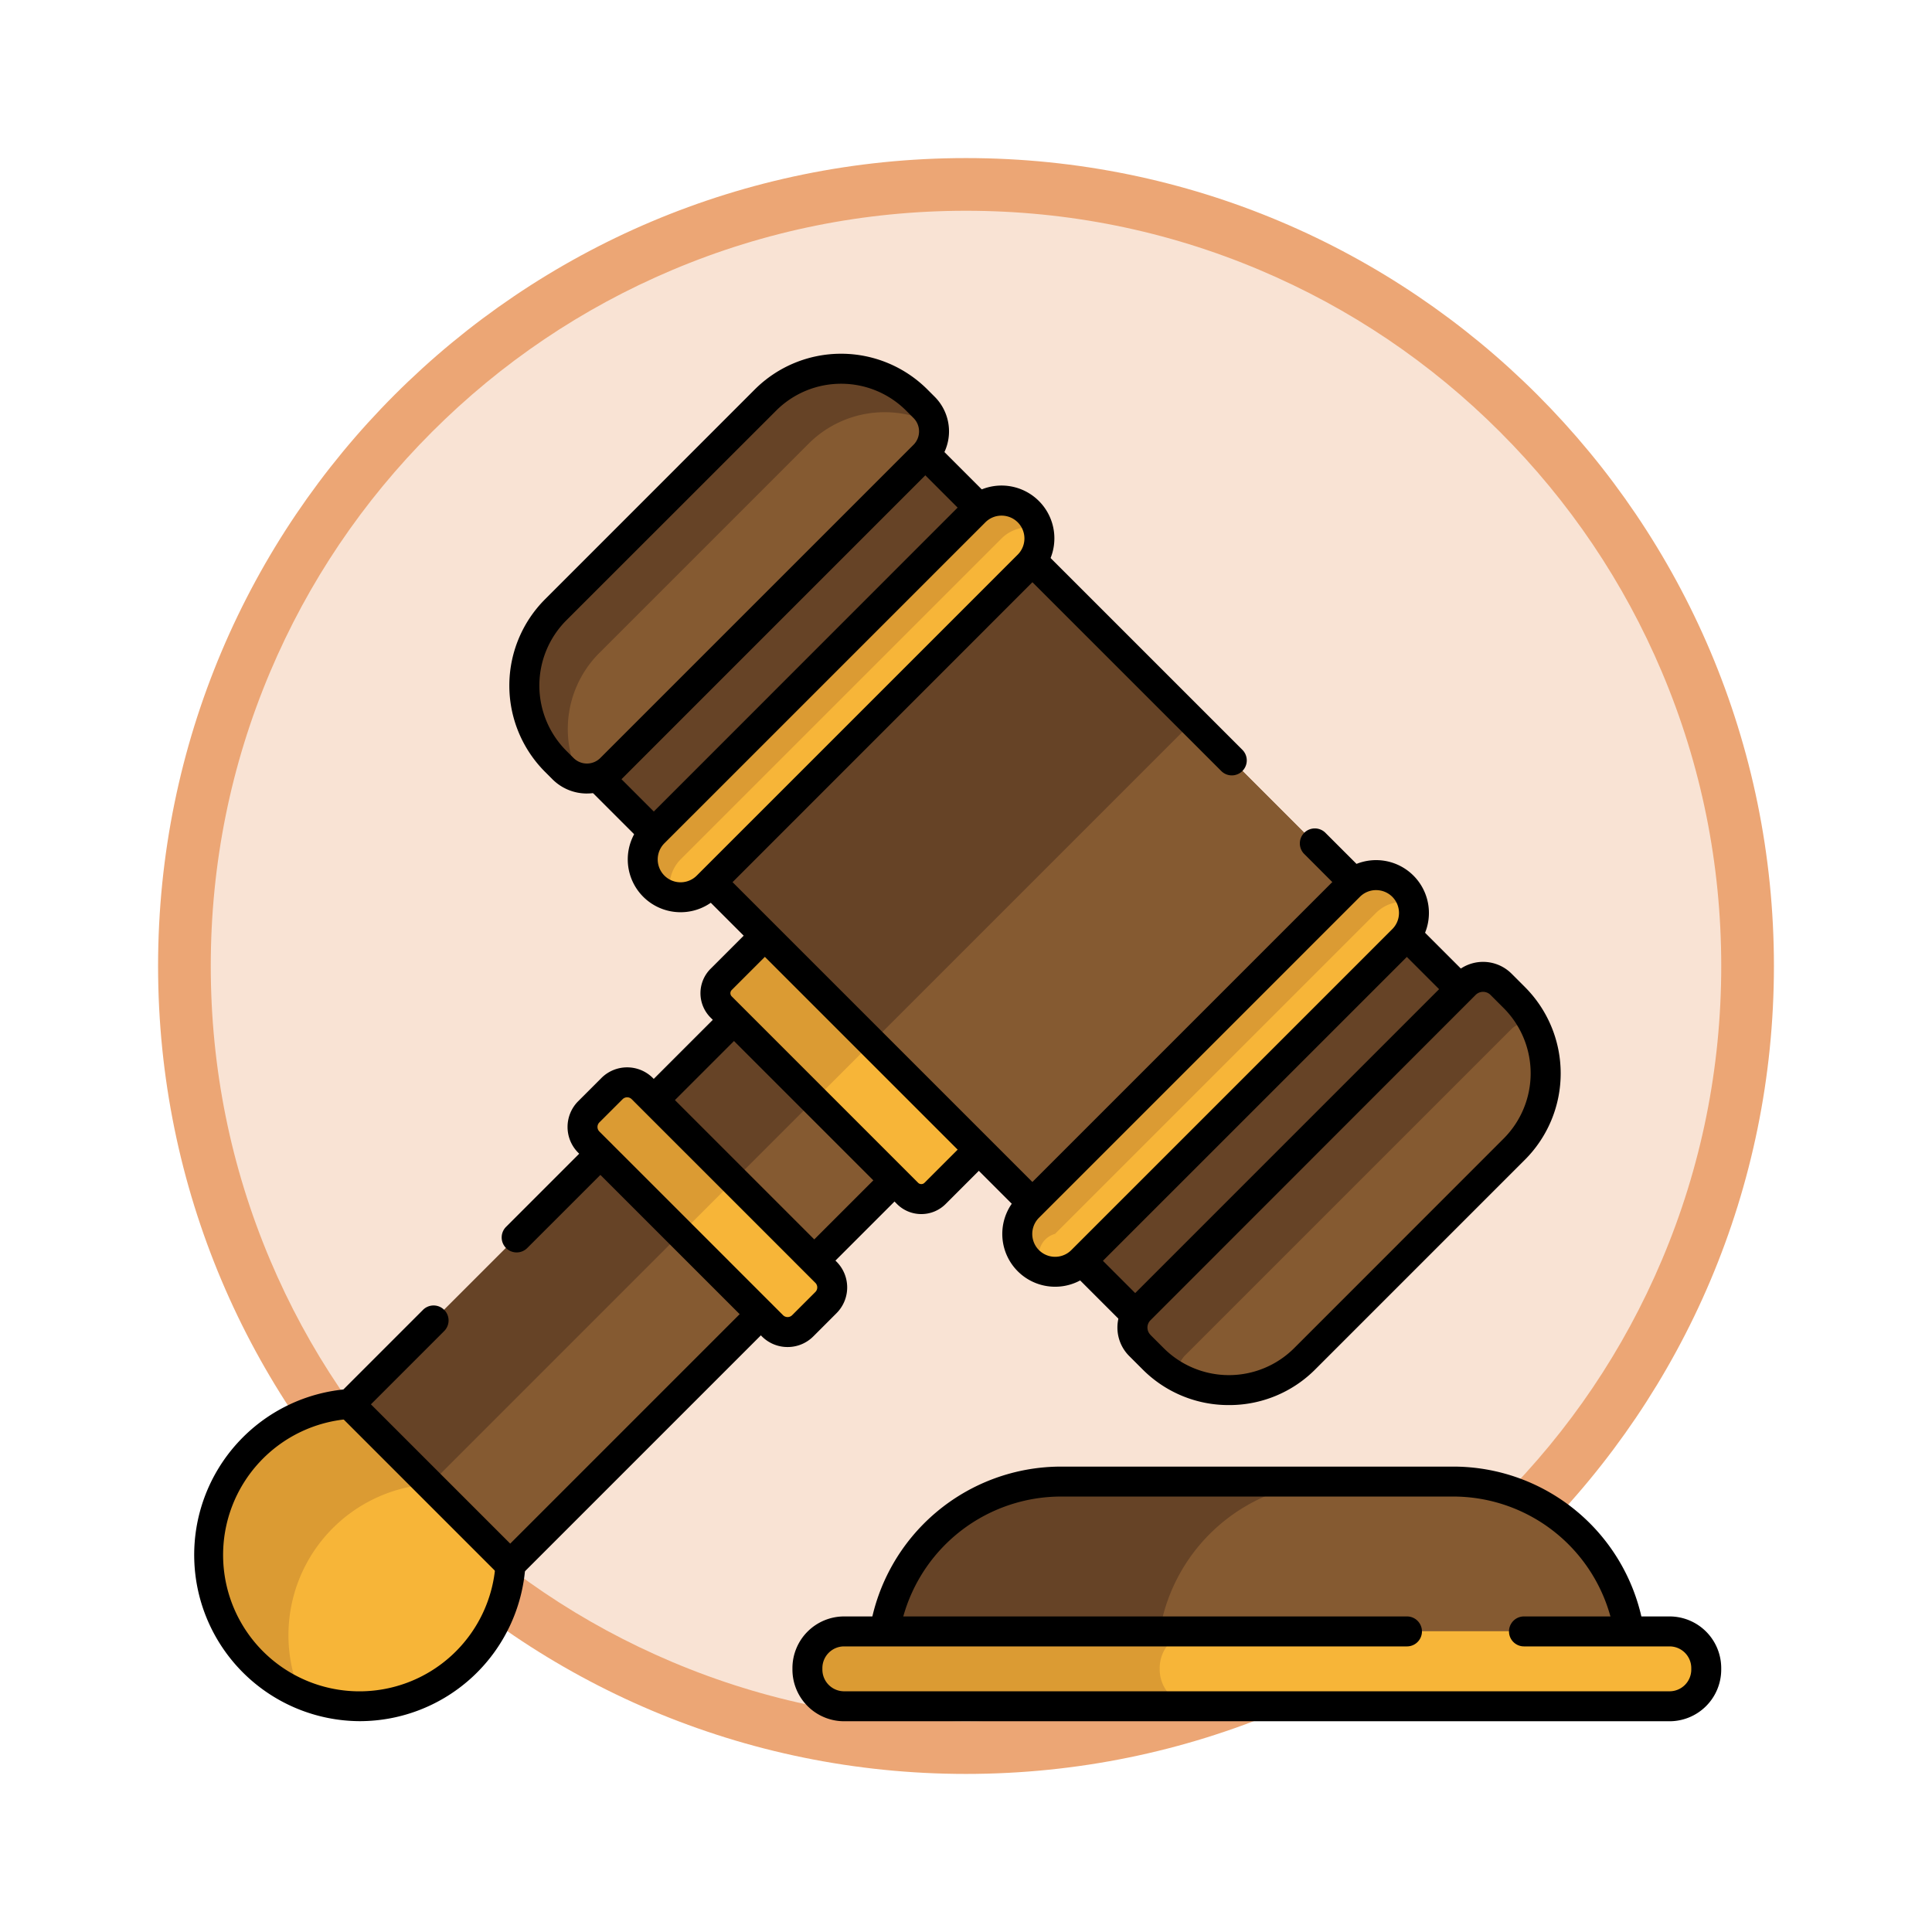 <svg xmlns="http://www.w3.org/2000/svg" xmlns:xlink="http://www.w3.org/1999/xlink" width="110" height="110" viewBox="0 0 110 110">
  <defs>
    <filter id="Path_982547" x="0" y="0" width="110" height="110" filterUnits="userSpaceOnUse">
      <feOffset dy="3" input="SourceAlpha"/>
      <feGaussianBlur stdDeviation="3" result="blur"/>
      <feFlood flood-opacity="0.161"/>
      <feComposite operator="in" in2="blur"/>
      <feComposite in="SourceGraphic"/>
    </filter>
  </defs>
  <g id="Group_1223171" data-name="Group 1223171" transform="translate(-799 -1137.647)">
    <g id="Group_1222738" data-name="Group 1222738">
      <g id="Group_1215519" data-name="Group 1215519" transform="translate(0 -1204.896)">
        <g id="Group_1210976" data-name="Group 1210976" transform="translate(808 2348.543)">
          <g id="Group_1200150" data-name="Group 1200150" transform="translate(0 0)">
            <g id="Group_1185951" data-name="Group 1185951" transform="translate(0 0)">
              <g id="Group_1184083" data-name="Group 1184083" transform="translate(0 0)">
                <g id="Group_1183743" data-name="Group 1183743">
                  <g id="Group_1181545" data-name="Group 1181545">
                    <g id="Group_1177562" data-name="Group 1177562">
                      <g id="Group_1173147" data-name="Group 1173147" transform="translate(0 0)">
                        <g id="Group_1163801" data-name="Group 1163801" transform="translate(0 0)">
                          <g id="Group_1163014" data-name="Group 1163014" transform="translate(0 0)">
                            <g id="Group_1157015" data-name="Group 1157015">
                              <g id="Group_1155792" data-name="Group 1155792">
                                <g id="Group_1154703" data-name="Group 1154703">
                                  <g id="Group_1150789" data-name="Group 1150789">
                                    <g id="Group_1154212" data-name="Group 1154212">
                                      <g id="Group_1152583" data-name="Group 1152583">
                                        <g id="Group_1146973" data-name="Group 1146973">
                                          <g id="Group_1146954" data-name="Group 1146954">
                                            <g transform="matrix(1, 0, 0, 1, -9, -6)" filter="url(#Path_982547)">
                                              <g id="Path_982547-2" data-name="Path 982547" transform="translate(9 6)" fill="#f9e3d4">
                                                <path d="M 46 90.5 C 39.992 90.5 34.164 89.324 28.679 87.003 C 23.38 84.762 18.621 81.553 14.534 77.466 C 10.446 73.379 7.238 68.62 4.996 63.321 C 2.676 57.836 1.5 52.008 1.5 46 C 1.5 39.992 2.676 34.164 4.996 28.679 C 7.238 23.38 10.446 18.621 14.534 14.534 C 18.621 10.446 23.38 7.238 28.679 4.996 C 34.164 2.676 39.992 1.5 46 1.5 C 52.008 1.5 57.836 2.676 63.321 4.996 C 68.62 7.238 73.379 10.446 77.466 14.534 C 81.554 18.621 84.762 23.38 87.004 28.679 C 89.324 34.164 90.5 39.992 90.5 46 C 90.5 52.008 89.324 57.836 87.004 63.321 C 84.762 68.62 81.554 73.379 77.466 77.466 C 73.379 81.553 68.62 84.762 63.321 87.003 C 57.836 89.324 52.008 90.5 46 90.5 Z" stroke="none"/>
                                                <path d="M 46 3 C 40.194 3 34.563 4.137 29.263 6.378 C 24.143 8.544 19.544 11.644 15.594 15.594 C 11.644 19.544 8.544 24.143 6.378 29.263 C 4.137 34.563 3 40.194 3 46 C 3 51.806 4.137 57.437 6.378 62.737 C 8.544 67.857 11.644 72.455 15.594 76.405 C 19.544 80.355 24.143 83.456 29.263 85.622 C 34.563 87.863 40.194 89 46 89 C 51.806 89 57.437 87.863 62.737 85.622 C 67.857 83.456 72.456 80.355 76.406 76.405 C 80.356 72.455 83.456 67.857 85.622 62.737 C 87.864 57.437 89 51.806 89 46 C 89 40.194 87.864 34.563 85.622 29.263 C 83.456 24.143 80.356 19.544 76.406 15.594 C 72.456 11.644 67.857 8.544 62.737 6.378 C 57.437 4.137 51.806 3 46 3 M 46 0 C 71.405 0 92 20.595 92 46 C 92 71.405 71.405 92 46 92 C 20.595 92 7.62939453125e-06 71.405 7.62939453125e-06 46 C 7.62939453125e-06 20.595 20.595 0 46 0 Z" stroke="none" fill="#eca675"/>
                                              </g>
                                            </g>
                                          </g>
                                        </g>
                                      </g>
                                    </g>
                                  </g>
                                </g>
                              </g>
                            </g>
                          </g>
                        </g>
                      </g>
                    </g>
                  </g>
                </g>
              </g>
            </g>
          </g>
        </g>
      </g>
      <g id="Capa_46" transform="translate(804 1125.518)">
        <g id="Group_1222737" data-name="Group 1222737" transform="translate(6 32.272)">
          <g id="Group_1222715" data-name="Group 1222715" transform="translate(0.853 0.857)">
            <g id="Group_1222692" data-name="Group 1222692" transform="translate(0 58.917)">
              <path id="Path_1174714" data-name="Path 1174714" d="M25.612,390.506a8.611,8.611,0,1,1,1.842-9.454A8.619,8.619,0,0,1,25.612,390.506Z" transform="translate(-10.904 -375.798)" fill="#db9b33"/>
            </g>
            <g id="Group_1222693" data-name="Group 1222693" transform="translate(4.572 63.488)">
              <path id="Path_1174715" data-name="Path 1174715" d="M47.315,412.209a8.619,8.619,0,0,1-9.454,1.842,8.619,8.619,0,0,1,11.3-11.3A8.619,8.619,0,0,1,47.315,412.209Z" transform="translate(-37.179 -402.073)" fill="#f7b538"/>
            </g>
            <g id="Group_1222694" data-name="Group 1222694" transform="translate(8.049 37.068)">
              <path id="Path_1174716" data-name="Path 1174716" d="M0,0H30.951V12.924H0Z" transform="translate(0 21.882) rotate(-45)" fill="#664326"/>
            </g>
            <g id="Group_1222695" data-name="Group 1222695" transform="translate(12.617 41.637)">
              <path id="Path_1174717" data-name="Path 1174717" d="M0,0H30.951V6.462H0Z" transform="translate(0 21.882) rotate(-45)" fill="#855a31"/>
            </g>
            <g id="Group_1222696" data-name="Group 1222696" transform="translate(22.559 4.844)">
              <path id="Path_1174718" data-name="Path 1174718" d="M0,0H43.089V25.847H0Z" transform="translate(18.274 0) rotate(45)" fill="#664326"/>
            </g>
            <g id="Group_1222697" data-name="Group 1222697" transform="translate(21.308 40.623)">
              <path id="Path_1174719" data-name="Path 1174719" d="M147.225,283.2l-1.322,1.322a1.22,1.22,0,0,1-1.725,0l-10.458-10.458a1.22,1.22,0,0,1,0-1.725l1.322-1.322a1.22,1.22,0,0,1,1.725,0l10.458,10.458A1.22,1.22,0,0,1,147.225,283.2Z" transform="translate(-133.364 -270.664)" fill="#db9b33"/>
            </g>
            <g id="Group_1222698" data-name="Group 1222698" transform="translate(26.894 46.209)">
              <path id="Path_1174720" data-name="Path 1174720" d="M173.742,309.721l-1.322,1.322a1.22,1.22,0,0,1-1.725,0l-5.229-5.229,3.046-3.046L173.742,308a1.22,1.22,0,0,1,0,1.725Z" transform="translate(-165.467 -302.767)" fill="#f7b538"/>
            </g>
            <g id="Group_1222699" data-name="Group 1222699" transform="translate(28.88 32.502)">
              <path id="Path_1174721" data-name="Path 1174721" d="M191.65,236.173l-2.262,2.262a1.109,1.109,0,0,1-1.569,0l-10.614-10.614a1.109,1.109,0,0,1,0-1.569l2.262-2.262Z" transform="translate(-176.881 -223.99)" fill="#db9b33"/>
            </g>
            <g id="Group_1222700" data-name="Group 1222700" transform="translate(34.511 38.592)">
              <path id="Path_1174722" data-name="Path 1174722" d="M218.38,265.084l-2.262,2.262a1.109,1.109,0,0,1-1.569,0l-5.308-5.308,3.046-3.046Z" transform="translate(-209.241 -258.991)" fill="#f7b538"/>
            </g>
            <g id="Group_1222701" data-name="Group 1222701" transform="translate(37.792 20.076)">
              <path id="Path_1174723" data-name="Path 1174723" d="M0,0H12.924V25.847H0Z" transform="translate(18.274 0) rotate(45)" fill="#855a31"/>
            </g>
            <g id="Group_1222702" data-name="Group 1222702" transform="translate(24.745 7.505)">
              <path id="Path_1174724" data-name="Path 1174724" d="M175.067,84.005l-18.275,18.275a2.161,2.161,0,0,1-2.08.556,2.133,2.133,0,0,1-.967-.557,2.161,2.161,0,0,1,0-3.046l18.275-18.275a2.161,2.161,0,0,1,3.046,0,2.162,2.162,0,0,1,0,3.047Z" transform="translate(-153.116 -80.33)" fill="#db9b33"/>
            </g>
            <g id="Group_1222703" data-name="Group 1222703" transform="translate(26.268 9.028)">
              <path id="Path_1174725" data-name="Path 1174725" d="M182.3,91.236l-18.275,18.275a2.161,2.161,0,0,1-2.08.556,2.161,2.161,0,0,1,.556-2.08l18.275-18.275a2.161,2.161,0,0,1,2.08-.556,2.122,2.122,0,0,1,.072.557,2.147,2.147,0,0,1-.628,1.523Z" transform="translate(-161.87 -89.084)" fill="#f7b538"/>
            </g>
            <g id="Group_1222704" data-name="Group 1222704" transform="translate(46.069 28.829)">
              <path id="Path_1174726" data-name="Path 1174726" d="M297.617,206.554,279.341,224.83a2.161,2.161,0,0,1-2.08.556,2.127,2.127,0,0,1-.966-.556,2.161,2.161,0,0,1,0-3.046l18.275-18.275a2.161,2.161,0,0,1,3.046,0,2.161,2.161,0,0,1,0,3.046Z" transform="translate(-275.667 -202.88)" fill="#db9b33"/>
            </g>
            <g id="Group_1222705" data-name="Group 1222705" transform="translate(47.59 30.349)">
              <path id="Path_1174727" data-name="Path 1174727" d="M304.836,213.773l-18.275,18.275a1.244,1.244,0,1,1-1.525-1.526l18.275-18.275a2.157,2.157,0,0,1,2.082-.555,2.17,2.17,0,0,1-.556,2.081Z" transform="translate(-284.408 -211.62)" fill="#f7b538"/>
            </g>
            <g id="Group_1222706" data-name="Group 1222706" transform="translate(50.009 32.26)">
              <path id="Path_1174728" data-name="Path 1174728" d="M0,0H4.308V25.8H0Z" transform="translate(18.243 0) rotate(45)" fill="#664326"/>
            </g>
            <g id="Group_1222707" data-name="Group 1222707" transform="translate(18.002)">
              <path id="Path_1174729" data-name="Path 1174729" d="M137.126,42.124,119.292,59.958a1.933,1.933,0,0,1-2.731,0l-.419-.419a6.111,6.111,0,0,1,0-8.617L128.09,38.974a6.111,6.111,0,0,1,8.616,0l.419.419a1.933,1.933,0,0,1,0,2.731Z" transform="translate(-114.366 -37.198)" fill="#664326"/>
            </g>
            <g id="Group_1222708" data-name="Group 1222708" transform="translate(20.476 2.474)">
              <path id="Path_1174730" data-name="Path 1174730" d="M148.87,53.869,131.037,71.7a1.927,1.927,0,0,1-1.792.517,6.117,6.117,0,0,1,1.117-7.08l11.947-11.947a6.116,6.116,0,0,1,7.079-1.116A1.927,1.927,0,0,1,148.87,53.869Z" transform="translate(-128.584 -51.417)" fill="#855a31"/>
            </g>
            <g id="Group_1222709" data-name="Group 1222709" transform="translate(52.619 34.617)">
              <path id="Path_1174731" data-name="Path 1174731" d="M335.067,245.951,323.12,257.9a6.1,6.1,0,0,1-8.617,0l-.768-.768a1.438,1.438,0,0,1,0-2.034l18.53-18.53a1.438,1.438,0,0,1,2.033,0l.768.768a6.1,6.1,0,0,1,0,8.616Z" transform="translate(-313.314 -236.146)" fill="#664326"/>
            </g>
            <g id="Group_1222710" data-name="Group 1222710" transform="translate(55.212 37.21)">
              <path id="Path_1174732" data-name="Path 1174732" d="M347.374,258.258,335.427,270.2a6.118,6.118,0,0,1-7.19,1.06,1.432,1.432,0,0,1,.4-1.27l18.53-18.53a1.429,1.429,0,0,1,1.269-.4A6.118,6.118,0,0,1,347.374,258.258Z" transform="translate(-328.214 -251.046)" fill="#855a31"/>
            </g>
            <g id="Group_1222711" data-name="Group 1222711" transform="translate(38.516 63.355)">
              <path id="Path_1174733" data-name="Path 1174733" d="M274.639,409.833H232.258a10.189,10.189,0,0,1,10.052-8.528h22.277A10.19,10.19,0,0,1,274.639,409.833Z" transform="translate(-232.258 -401.305)" fill="#664326"/>
            </g>
            <g id="Group_1222712" data-name="Group 1222712" transform="translate(54.175 63.355)">
              <path id="Path_1174734" data-name="Path 1174734" d="M348.977,409.833H322.256a10.189,10.189,0,0,1,10.052-8.528h6.617A10.189,10.189,0,0,1,348.977,409.833Z" transform="translate(-322.256 -401.305)" fill="#855a31"/>
            </g>
            <g id="Group_1222713" data-name="Group 1222713" transform="translate(34.118 71.883)">
              <path id="Path_1174735" data-name="Path 1174735" d="M258.159,452.4v.088a2.094,2.094,0,0,1-2.087,2.088h-47a2.094,2.094,0,0,1-2.087-2.088V452.4a2.094,2.094,0,0,1,2.087-2.089h47A2.094,2.094,0,0,1,258.159,452.4Z" transform="translate(-206.982 -450.316)" fill="#db9b33"/>
            </g>
            <g id="Group_1222714" data-name="Group 1222714" transform="translate(54.175 71.883)">
              <path id="Path_1174736" data-name="Path 1174736" d="M353.374,452.4v.088a2.094,2.094,0,0,1-2.087,2.088H324.342a2.094,2.094,0,0,1-2.087-2.088V452.4a2.094,2.094,0,0,1,2.087-2.089h26.944A2.094,2.094,0,0,1,353.374,452.4Z" transform="translate(-322.255 -450.316)" fill="#f7b538"/>
            </g>
          </g>
          <g id="Group_1222736" data-name="Group 1222736" transform="translate(0 0)">
            <g id="Group_1222716" data-name="Group 1222716" transform="translate(17.56 44.692)">
              <path id="Path_1174737" data-name="Path 1174737" d="M107.77,295.595a.853.853,0,0,1-.6-1.456l4.767-4.767a.853.853,0,0,1,1.206,1.206l-4.767,4.767A.85.85,0,0,1,107.77,295.595Z" transform="translate(-106.917 -289.122)"/>
            </g>
            <g id="Group_1222717" data-name="Group 1222717" transform="translate(7.705 53.83)">
              <path id="Path_1174738" data-name="Path 1174738" d="M60.624,357.965,50.28,347.622l5.393-5.393a.853.853,0,0,1,1.206,1.206l-4.186,4.187,7.931,7.931,13.665-13.665a.853.853,0,0,1,1.206,1.206Z" transform="translate(-50.28 -341.638)"/>
            </g>
            <g id="Group_1222718" data-name="Group 1222718" transform="translate(0 58.938)">
              <path id="Path_1174739" data-name="Path 1174739" d="M15.469,389.912A9.467,9.467,0,0,1,14.881,371l.105,1.7a7.764,7.764,0,1,0,8.229,8.238l1.7.106a9.46,9.46,0,0,1-9.449,8.868Z" transform="translate(-6 -370.997)"/>
            </g>
            <g id="Group_1222719" data-name="Group 1222719" transform="translate(21.309 40.627)">
              <path id="Path_1174740" data-name="Path 1174740" d="M141,281.685a2.059,2.059,0,0,1-1.466-.607l-10.457-10.457a2.075,2.075,0,0,1,0-2.931l1.321-1.321a2.072,2.072,0,0,1,2.931,0l10.457,10.457a2.075,2.075,0,0,1,0,2.931l-1.321,1.321A2.059,2.059,0,0,1,141,281.685Zm-9.136-14.218a.365.365,0,0,0-.259.108l-1.322,1.321a.367.367,0,0,0,0,.519l10.457,10.457a.367.367,0,0,0,.519,0l1.322-1.321a.367.367,0,0,0,0-.519l-10.457-10.457A.365.365,0,0,0,131.859,267.467Z" transform="translate(-128.466 -265.761)"/>
            </g>
            <g id="Group_1222720" data-name="Group 1222720" transform="translate(28.881 32.523)">
              <path id="Path_1174741" data-name="Path 1174741" d="M184.56,235.645a1.95,1.95,0,0,1-1.388-.575l-10.613-10.613a1.965,1.965,0,0,1,0-2.775l2.495-2.495,1.206,1.206-2.495,2.495a.257.257,0,0,0,0,.363l10.613,10.613a.257.257,0,0,0,.363,0l2.495-2.495,1.206,1.206-2.495,2.495a1.951,1.951,0,0,1-1.388.575Z" transform="translate(-171.985 -219.187)"/>
            </g>
            <g id="Group_1222721" data-name="Group 1222721" transform="translate(25.614 37.322)">
              <path id="Path_1174742" data-name="Path 1174742" d="M0,0H6.464V1.706H0Z" transform="translate(0 4.57) rotate(-45)"/>
            </g>
            <g id="Group_1222722" data-name="Group 1222722" transform="translate(34.752 46.462)">
              <path id="Path_1174743" data-name="Path 1174743" d="M0,0H6.464V1.706H0Z" transform="translate(0 4.57) rotate(-45)"/>
            </g>
            <g id="Group_1222723" data-name="Group 1222723" transform="translate(46.929 10.948)">
              <path id="Path_1174744" data-name="Path 1174744" d="M287.91,108.251a.85.85,0,0,1-.6-.25L275.956,96.65a.853.853,0,0,1,1.206-1.206l11.351,11.351a.853.853,0,0,1-.6,1.456Z" transform="translate(-275.706 -95.194)"/>
            </g>
            <g id="Group_1222724" data-name="Group 1222724" transform="translate(62.992 27.011)">
              <path id="Path_1174745" data-name="Path 1174745" d="M371.089,191.43a.85.85,0,0,1-.6-.25l-2.215-2.215a.853.853,0,0,1,1.206-1.206l2.215,2.215a.853.853,0,0,1-.6,1.456Z" transform="translate(-368.022 -187.51)"/>
            </g>
            <g id="Group_1222725" data-name="Group 1222725" transform="translate(24.744 7.509)">
              <path id="Path_1174746" data-name="Path 1174746" d="M151.214,99.712a3.006,3.006,0,0,1-2.126-5.133L167.362,76.3a3.007,3.007,0,1,1,4.253,4.253L153.34,98.833A3,3,0,0,1,151.214,99.712Zm18.275-22.58a1.293,1.293,0,0,0-.92.379L150.293,95.786a1.3,1.3,0,0,0,1.841,1.841l18.275-18.275a1.3,1.3,0,0,0-.92-2.22Z" transform="translate(-148.208 -75.426)"/>
            </g>
            <g id="Group_1222726" data-name="Group 1222726" transform="translate(46.068 28.831)">
              <path id="Path_1174747" data-name="Path 1174747" d="M273.763,222.255a3.006,3.006,0,0,1-2.126-5.133l18.275-18.275a3.007,3.007,0,0,1,4.253,4.253l-18.275,18.275A3,3,0,0,1,273.763,222.255Zm18.275-22.582a1.3,1.3,0,0,0-.92.381l-18.275,18.275a1.3,1.3,0,0,0,1.841,1.841l18.275-18.275a1.3,1.3,0,0,0-.92-2.221Z" transform="translate(-270.757 -197.968)"/>
            </g>
            <g id="Group_1222727" data-name="Group 1222727" transform="translate(41.078 5.108)">
              <path id="Path_1174748" data-name="Path 1174748" d="M0,0H1.706V4.311H0Z" transform="translate(0 1.206) rotate(-45)"/>
            </g>
            <g id="Group_1222728" data-name="Group 1222728" transform="translate(22.571 23.615)">
              <path id="Path_1174749" data-name="Path 1174749" d="M0,0H1.706V4.3H0Z" transform="translate(0 1.206) rotate(-45)"/>
            </g>
            <g id="Group_1222729" data-name="Group 1222729" transform="translate(68.492 32.527)">
              <path id="Path_1174750" data-name="Path 1174750" d="M0,0H1.706V4.311H0Z" transform="translate(0 1.206) rotate(-45)"/>
            </g>
            <g id="Group_1222730" data-name="Group 1222730" transform="translate(49.986 51.04)">
              <path id="Path_1174751" data-name="Path 1174751" d="M0,0H1.706V4.3H0Z" transform="translate(0 1.206) rotate(-45)"/>
            </g>
            <g id="Group_1222731" data-name="Group 1222731" transform="translate(17.999)">
              <path id="Path_1174752" data-name="Path 1174752" d="M113.86,57.308a2.765,2.765,0,0,1-1.968-.815l-.42-.42a6.953,6.953,0,0,1,0-9.822L123.419,34.3a6.953,6.953,0,0,1,9.822,0l.42.42a2.786,2.786,0,0,1,0,3.936L115.828,56.492a2.764,2.764,0,0,1-1.968.815Zm14.471-23.33a5.223,5.223,0,0,0-3.7,1.532L112.678,47.457a5.258,5.258,0,0,0,0,7.41l.42.419h0a1.077,1.077,0,0,0,1.523,0l17.833-17.833a1.079,1.079,0,0,0,0-1.524l-.42-.42A5.225,5.225,0,0,0,128.33,33.978Z" transform="translate(-109.441 -32.272)"/>
            </g>
            <g id="Group_1222732" data-name="Group 1222732" transform="translate(52.621 34.622)">
              <path id="Path_1174753" data-name="Path 1174753" d="M314.768,256.484a6.9,6.9,0,0,1-4.911-2.027l-.768-.767h0a2.293,2.293,0,0,1,0-3.24l18.529-18.53a2.293,2.293,0,0,1,3.24,0l.768.768a6.953,6.953,0,0,1,0,9.822l-11.947,11.947A6.9,6.9,0,0,1,314.768,256.484Zm-4.473-4,.768.767a5.257,5.257,0,0,0,7.41,0L330.42,241.3a5.258,5.258,0,0,0,0-7.41l-.768-.768a.6.6,0,0,0-.828,0L310.3,251.656A.586.586,0,0,0,310.3,252.484Z" transform="translate(-308.419 -231.25)"/>
            </g>
            <g id="Group_1222733" data-name="Group 1222733" transform="translate(34.117 71.889)">
              <path id="Path_1174754" data-name="Path 1174754" d="M252.019,451.393h-47a2.945,2.945,0,0,1-2.942-2.94v-.088a2.944,2.944,0,0,1,2.942-2.94h32.047a.853.853,0,1,1,0,1.706H205.018a1.237,1.237,0,0,0-1.236,1.234v.088a1.237,1.237,0,0,0,1.236,1.234h47a1.236,1.236,0,0,0,1.235-1.234v-.088a1.236,1.236,0,0,0-1.235-1.234h-8.29a.853.853,0,1,1,0-1.706h8.29a2.944,2.944,0,0,1,2.94,2.94v.088A2.944,2.944,0,0,1,252.019,451.393Z" transform="translate(-202.076 -445.424)"/>
            </g>
            <g id="Group_1222734" data-name="Group 1222734" transform="translate(38.527 63.359)">
              <path id="Path_1174755" data-name="Path 1174755" d="M269.8,405.921a9.292,9.292,0,0,0-9.21-7.813H238.315a9.336,9.336,0,0,0-9.21,7.813l-1.684-.275a11.042,11.042,0,0,1,10.894-9.243h22.277a10.992,10.992,0,0,1,10.894,9.243Z" transform="translate(-227.421 -396.403)"/>
            </g>
            <g id="Group_1222735" data-name="Group 1222735" transform="translate(28.896 29.478)">
              <path id="Path_1174756" data-name="Path 1174756" d="M0,0H1.706V25.846H0Z" transform="translate(0 1.206) rotate(-45)"/>
            </g>
          </g>
        </g>
      </g>
    </g>
  </g>
</svg>
